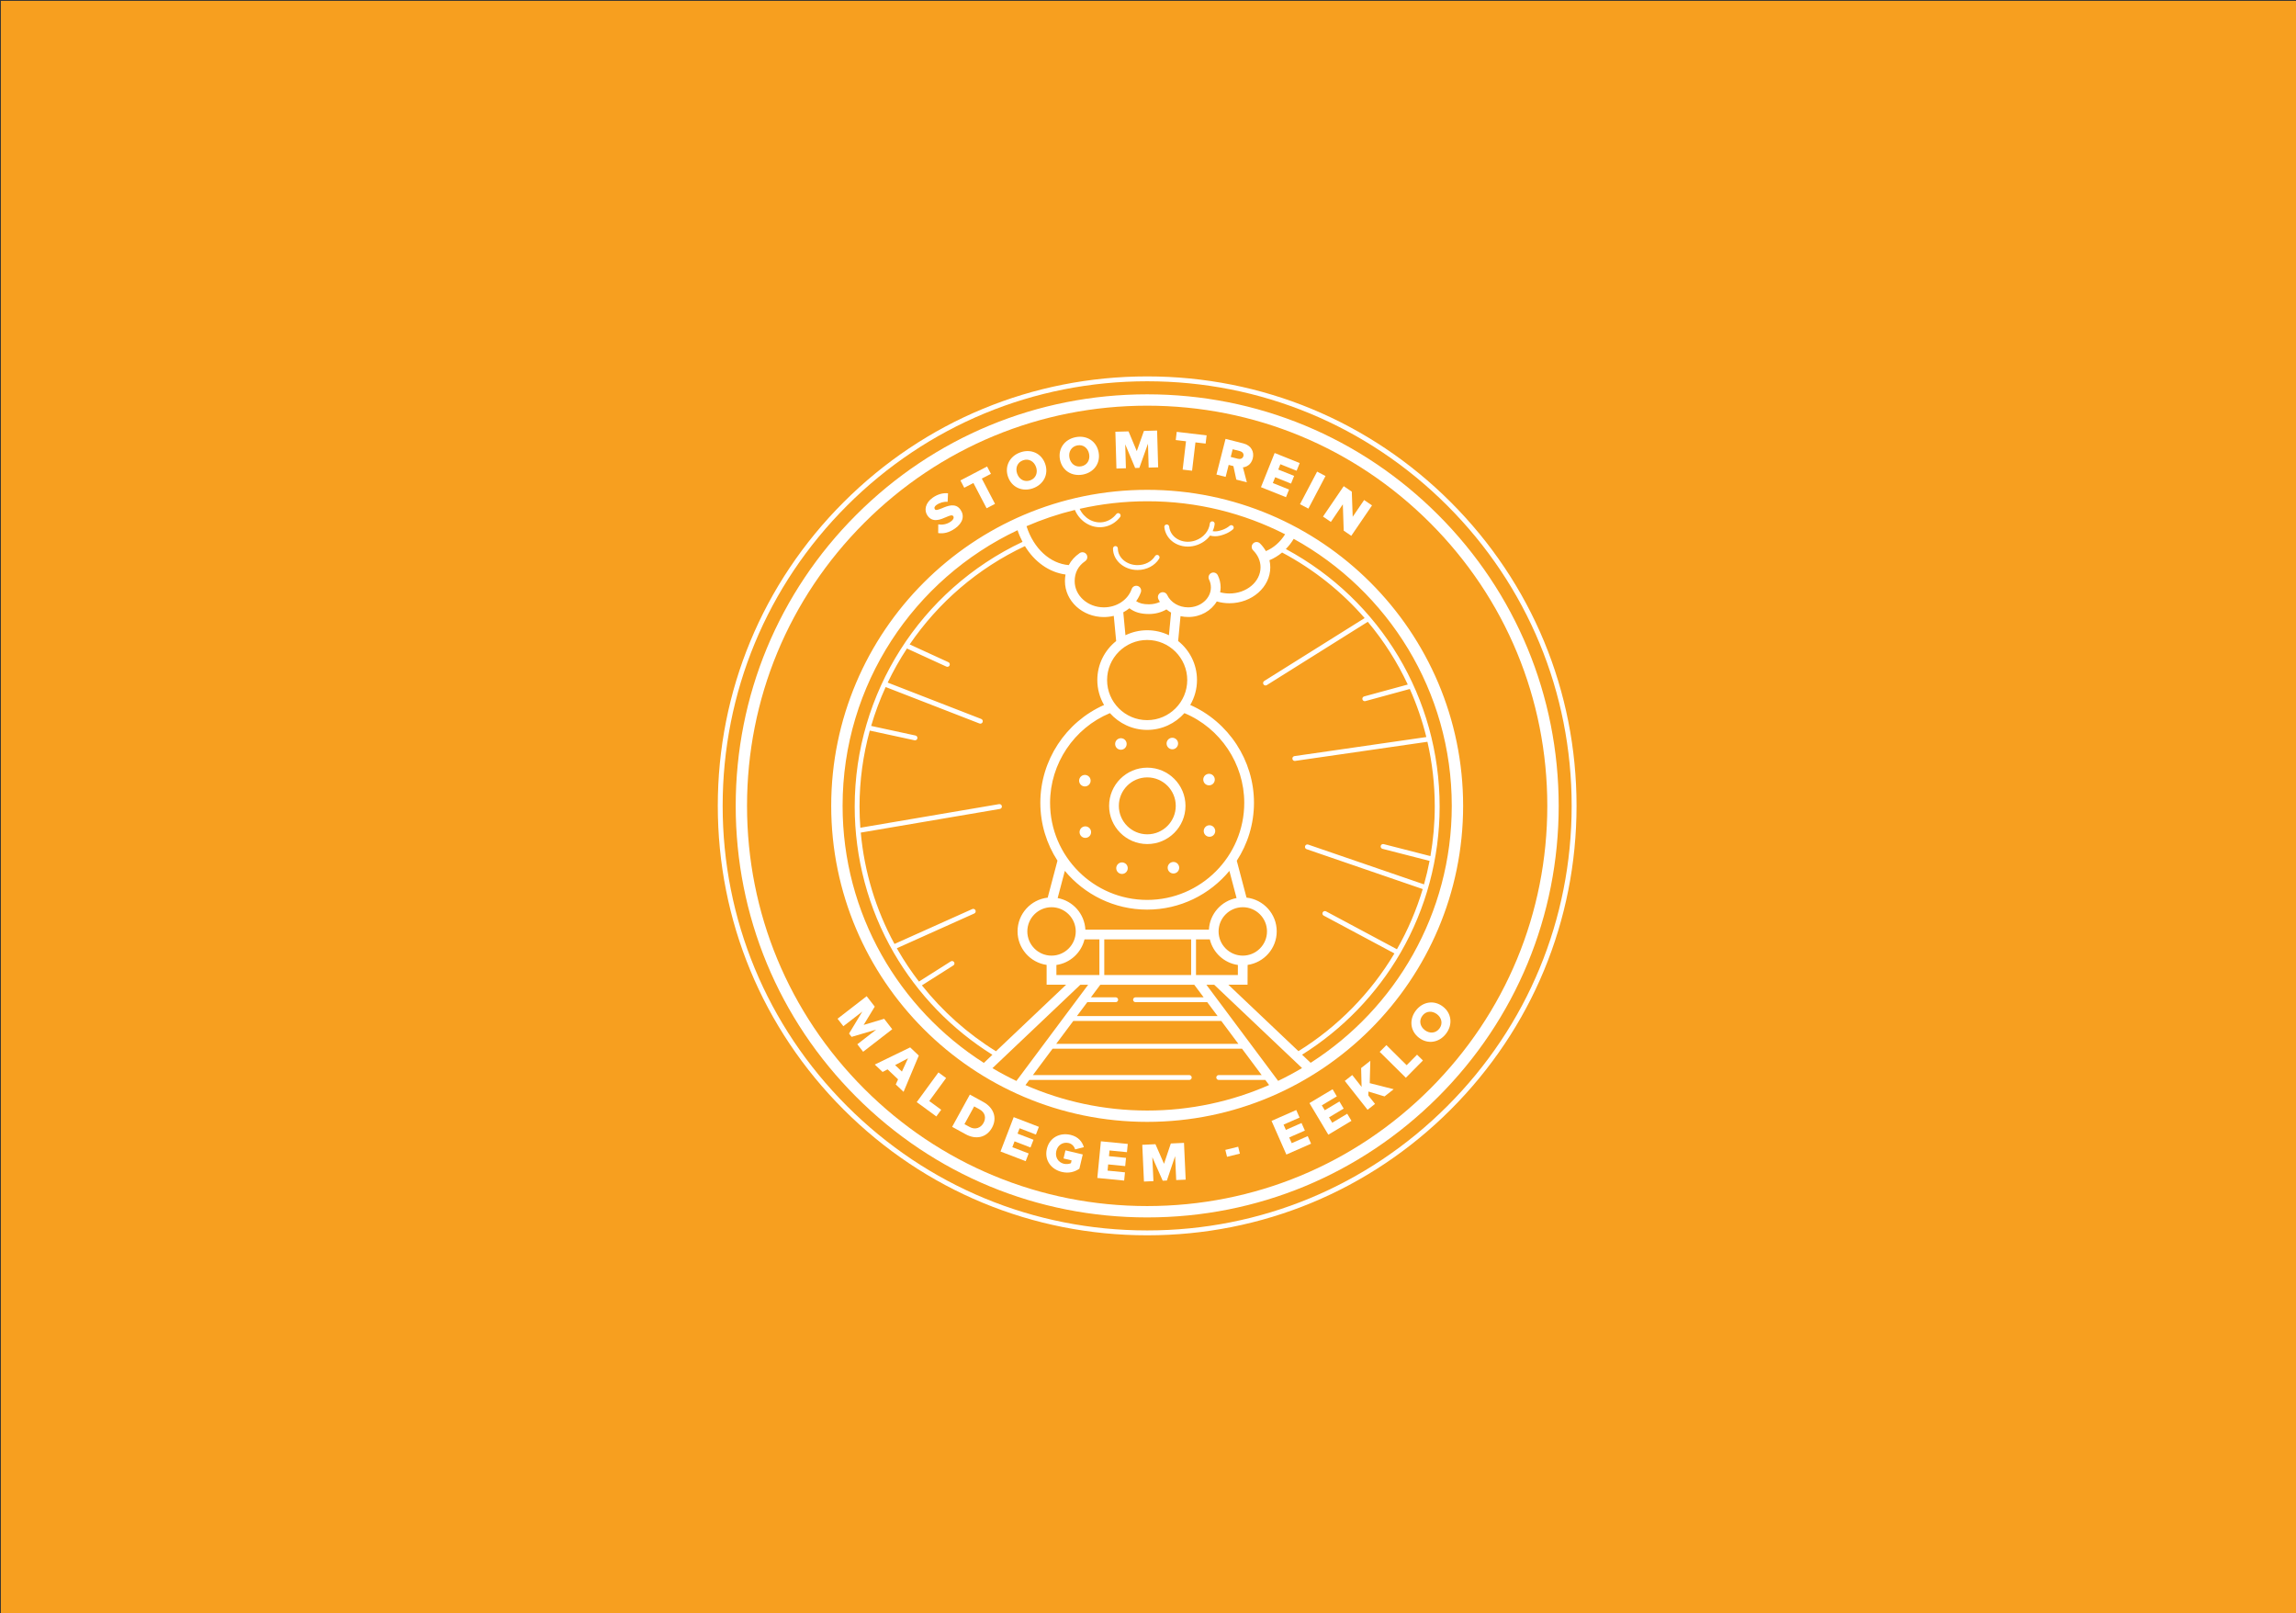 <?xml version="1.0" encoding="UTF-8" standalone="no"?>
<svg
   xmlns:dc="http://purl.org/dc/elements/1.1/"
   xmlns:cc="http://creativecommons.org/ns#"
   xmlns:rdf="http://www.w3.org/1999/02/22-rdf-syntax-ns#"
   xmlns:svg="http://www.w3.org/2000/svg"
   xmlns="http://www.w3.org/2000/svg"
   xmlns:sodipodi="http://sodipodi.sourceforge.net/DTD/sodipodi-0.dtd"
   xmlns:inkscape="http://www.inkscape.org/namespaces/inkscape"
   sodipodi:docname="sme.svg"
   inkscape:version="1.0 (4035a4fb49, 2020-05-01)"
   id="svg8"
   version="1.1"
   viewBox="0 0 93.398 65.617"
   height="65.617mm"
   width="93.398mm">
  <rect x="0" y="0" width="93.398" height="65.617" fill="#333333" stroke="none"/>
  <defs
     id="defs2" />
  <sodipodi:namedview
     inkscape:document-rotation="0"
     inkscape:window-maximized="1"
     inkscape:window-y="-8"
     inkscape:window-x="1912"
     inkscape:window-height="1017"
     inkscape:window-width="1920"
     showgrid="false"
     inkscape:current-layer="layer1"
     inkscape:document-units="mm"
     inkscape:cy="76.358085"
     inkscape:cx="178.70138"
     inkscape:zoom="1.979899"
     inkscape:pageshadow="2"
     inkscape:pageopacity="0.0"
     borderopacity="1.0"
     bordercolor="#666666"
     pagecolor="#ffffff"
     id="base" />
  <g
     transform="translate(-2.7343631e-6,-231.383)"
     id="layer1"
     inkscape:groupmode="layer"
     inkscape:label="Layer 1">
    <path
       id="rect854"
       d="M 0.133,0.133 V 247.867 H 352.867 V 0.133 Z"
       style="opacity:1;fill:#f79f1f;fill-opacity:1;stroke:#000000;stroke-width:0.264;stroke-opacity:0"
       sodipodi:nodetypes="ccccc"
       transform="matrix(0.265,0,0,0.265,2.7343631e-6,231.383)" />
    <g
       id="g2659"
       transform="matrix(0.132,0,0,0.132,29.146,246.606)">
      <path
         id="path2583"
         d="m 132.72,230.34 c 53.69,0 97.37,-43.68 97.37,-97.37 0,-53.69 -43.68,-97.37 -97.37,-97.37 -53.69,0 -97.37,43.68 -97.37,97.37 0,53.69 43.68,97.37 97.37,97.37 z M 73.22,181.13 C 73,180.78 72.54,180.68 72.19,180.9 l -9.8,6.21 c -2.35,-3.06 -4.5,-6.26 -6.44,-9.61 -0.13,-0.22 -0.24,-0.44 -0.37,-0.66 l 23.85,-10.7 c 0.38,-0.17 0.55,-0.61 0.38,-0.99 -0.17,-0.38 -0.61,-0.55 -0.99,-0.38 l -23.97,10.75 c -5.76,-10.59 -9.3,-22.28 -10.39,-34.31 l 42.87,-7.29 c 0.41,-0.07 0.68,-0.46 0.61,-0.87 -0.07,-0.41 -0.46,-0.68 -0.87,-0.61 l -42.74,7.27 c -0.16,-2.17 -0.25,-4.35 -0.25,-6.53 0,-8.02 1.09,-15.88 3.16,-23.4 l 13.77,2.98 c 0.05,0.01 0.11,0.02 0.16,0.02 0.35,0 0.66,-0.24 0.73,-0.59 0.09,-0.4 -0.17,-0.8 -0.57,-0.89 l -13.67,-2.96 c 1.2,-4.11 2.7,-8.11 4.47,-11.98 l 28.91,11.23 c 0.09,0.03 0.18,0.05 0.27,0.05 0.3,0 0.58,-0.18 0.7,-0.48 0.15,-0.39 -0.04,-0.82 -0.43,-0.97 L 52.76,94.99 c 1.74,-3.63 3.72,-7.14 5.93,-10.5 l 12.15,5.57 c 0.1,0.05 0.21,0.07 0.31,0.07 0.28,0 0.56,-0.16 0.68,-0.44 C 72,89.31 71.84,88.87 71.46,88.7 L 59.53,83.23 C 68.3,70.38 80.45,59.8 95.05,52.94 c 2.97,4.87 7.47,8.08 12.51,8.75 -0.12,0.66 -0.18,1.34 -0.18,2.05 0,6.1 5.38,11.06 11.99,11.06 1.05,0 2.08,-0.13 3.06,-0.37 l 0.74,7.76 c -3.54,2.82 -5.81,7.15 -5.81,12.01 0,2.8 0.76,5.43 2.08,7.69 -11.82,5.22 -19.64,17.1 -19.64,30.12 0,6.58 1.95,12.71 5.28,17.85 l -3.01,11.39 c -5.22,0.59 -9.29,5.02 -9.29,10.39 0,5.26 3.9,9.61 8.96,10.34 v 6.1 h 6.01 l -21.62,20.5 C 77.4,203.18 69.67,196.29 63.3,188.28 l 9.67,-6.13 c 0.37,-0.2 0.47,-0.67 0.25,-1.02 z M 127.25,72.09 c 1.6,1.22 3.47,1.77 6.02,1.77 1.96,0 3.83,-0.5 5.39,-1.42 0.44,0.37 0.92,0.69 1.43,0.98 l -0.66,6.98 c -2.03,-0.99 -4.3,-1.54 -6.7,-1.54 -2.4,0 -4.68,0.56 -6.7,1.54 l -0.67,-7.06 c 0.66,-0.36 1.3,-0.78 1.89,-1.25 z m 26.92,-2.1 c 1.25,0.36 2.56,0.55 3.89,0.55 6.95,0 12.6,-4.97 12.6,-11.08 0,-0.74 -0.09,-1.47 -0.25,-2.18 1.4,-0.58 2.71,-1.38 3.89,-2.37 9.83,5.23 18.41,12.11 25.44,20.2 L 168.8,94.49 c -0.35,0.22 -0.46,0.68 -0.24,1.03 0.14,0.23 0.39,0.35 0.64,0.35 0.14,0 0.27,-0.04 0.4,-0.11 l 31.11,-19.5 c 4.94,5.89 9.08,12.38 12.32,19.33 l -13.44,3.66 c -0.4,0.11 -0.64,0.52 -0.53,0.92 0.09,0.33 0.39,0.55 0.72,0.55 0.07,0 0.13,-0.01 0.2,-0.03 l 13.68,-3.73 c 2.12,4.75 3.83,9.7 5.09,14.81 l -40.64,5.87 c -0.41,0.06 -0.69,0.44 -0.63,0.85 0.05,0.37 0.37,0.64 0.74,0.64 0.04,0 0.07,0 0.11,-0.01 l 40.76,-5.89 c 1.48,6.45 2.26,13.13 2.26,19.94 0,5.14 -0.46,10.25 -1.33,15.28 l -14.41,-3.69 c -0.4,-0.1 -0.81,0.14 -0.91,0.54 -0.1,0.4 0.14,0.81 0.54,0.91 l 14.51,3.72 c -0.47,2.44 -1.04,4.85 -1.71,7.23 l -35.7,-12.26 c -0.39,-0.14 -0.82,0.07 -0.95,0.47 -0.13,0.39 0.07,0.82 0.47,0.95 l 35.78,12.29 c -1.93,6.45 -4.59,12.68 -7.95,18.54 l -21.85,-11.68 c -0.36,-0.19 -0.82,-0.06 -1.02,0.31 -0.2,0.37 -0.06,0.82 0.31,1.01 l 21.79,11.65 c -7.29,12.23 -17.48,22.61 -29.58,30.11 l -21.59,-20.47 h 5.91 l 0.02,-6.1 c 5.06,-0.73 8.97,-5.08 8.97,-10.34 0,-5.38 -4.08,-9.82 -9.31,-10.4 l -3,-11.36 c 3.35,-5.15 5.3,-11.29 5.3,-17.88 0,-13.02 -7.82,-24.9 -19.64,-30.12 1.32,-2.26 2.08,-4.89 2.08,-7.69 0,-4.86 -2.27,-9.2 -5.81,-12.01 L 143,74.52 c 0.76,0.17 1.56,0.26 2.37,0.26 3.79,0.02 7.11,-1.93 8.8,-4.79 z m 18.91,147.72 -22.1,-29.61 h 2.41 l 27.06,25.66 c -2.39,1.42 -4.85,2.74 -7.37,3.95 z m -58.81,-24.25 h 8.75 c 0.41,0 0.75,-0.34 0.75,-0.75 0,-0.41 -0.34,-0.75 -0.75,-0.75 h -7.63 l 2.88,-3.86 h 28.97 l 2.88,3.86 h -20.99 c -0.41,0 -0.75,0.34 -0.75,0.75 0,0.41 0.34,0.75 0.75,0.75 h 22.06 c 0.01,0 0.03,0 0.04,0 l 3.2,4.28 h -43.36 z m -9.52,-8.36 V 182 c 4.24,-0.61 7.66,-3.77 8.66,-7.88 H 118 V 185.1 Z M 132.72,81.86 c 6.81,0 12.35,5.54 12.35,12.35 0,6.81 -5.54,12.35 -12.35,12.35 -6.81,0 -12.35,-5.54 -12.35,-12.35 0,-6.81 5.54,-12.35 12.35,-12.35 z m 0,27.71 c 4.56,0 8.66,-2 11.48,-5.17 11.07,4.61 18.44,15.59 18.44,27.63 0,16.5 -13.42,29.92 -29.92,29.92 -16.5,0 -29.92,-13.42 -29.92,-29.92 0,-12.05 7.37,-23.03 18.44,-27.63 2.82,3.16 6.92,5.17 11.48,5.17 z m 0,55.37 c 10.18,0 19.3,-4.65 25.34,-11.93 l 2.21,8.37 c -4.68,0.87 -8.27,4.87 -8.52,9.74 h -38.07 c -0.25,-4.88 -3.84,-8.88 -8.54,-9.74 l 2.21,-8.38 c 6.06,7.29 15.18,11.94 25.37,11.94 z m 15.05,20.16 v -10.98 h 4.26 c 1,4.11 4.41,7.27 8.65,7.88 l -0.01,3.1 z m -1.5,-10.98 V 185.1 H 119.5 v -10.98 z m 15.92,5 c -4.11,0 -7.46,-3.35 -7.46,-7.46 0,-4.11 3.35,-7.46 7.46,-7.46 4.11,0 7.46,3.35 7.46,7.46 0,4.11 -3.35,7.46 -7.46,7.46 z M 103.25,164.2 c 4.11,0 7.46,3.35 7.46,7.46 0,4.11 -3.35,7.46 -7.46,7.46 -4.11,0 -7.46,-3.35 -7.46,-7.46 0,-4.11 3.35,-7.46 7.46,-7.46 z m 6.71,35.04 h 45.6 l 5.27,7.06 h -56.14 z m 2.16,-11.14 h 2.41 l -22.11,29.63 c -2.53,-1.21 -4.99,-2.52 -7.38,-3.94 z m -16.91,30.91 1.19,-1.59 h 49.3 c 0.41,0 0.75,-0.34 0.75,-0.75 0,-0.41 -0.34,-0.75 -0.75,-0.75 H 97.51 l 6.06,-8.12 h 58.38 l 6.06,8.12 h -13.24 c -0.41,0 -0.75,0.34 -0.75,0.75 0,0.41 0.34,0.75 0.75,0.75 h 14.36 l 1.17,1.57 c -11.51,5.05 -24.22,7.86 -37.57,7.86 -13.34,-0.01 -26.03,-2.81 -37.52,-7.84 z m 131.38,-86.04 c 0,33.23 -17.36,62.48 -43.49,79.17 l -2.64,-2.5 c 12.49,-7.82 22.96,-18.64 30.34,-31.4 7.88,-13.63 12.05,-29.21 12.05,-45.05 0,-33.34 -18.12,-63.58 -47.39,-79.36 0.91,-0.92 1.72,-1.97 2.42,-3.13 29.01,15.99 48.71,46.87 48.71,82.27 z M 175.23,49.29 c -1.49,2.39 -3.55,4.19 -5.92,5.19 -0.49,-0.85 -1.09,-1.65 -1.82,-2.37 -0.59,-0.58 -1.54,-0.58 -2.12,0.01 -0.58,0.59 -0.58,1.54 0.01,2.12 1.47,1.46 2.28,3.31 2.28,5.22 0,4.46 -4.3,8.08 -9.6,8.08 -0.98,0 -1.93,-0.13 -2.85,-0.37 0.09,-0.49 0.15,-1 0.15,-1.51 0,-1.31 -0.3,-2.57 -0.88,-3.75 -0.37,-0.74 -1.27,-1.05 -2.01,-0.68 -0.74,0.37 -1.05,1.27 -0.68,2.01 0.38,0.77 0.57,1.58 0.57,2.43 0,3.39 -3.14,6.14 -7,6.14 -2.84,0 -5.38,-1.49 -6.47,-3.81 -0.35,-0.75 -1.25,-1.07 -2,-0.72 -0.75,0.35 -1.07,1.25 -0.72,2 0.14,0.3 0.3,0.58 0.47,0.86 -1,0.48 -2.16,0.73 -3.38,0.73 -1.72,0 -2.93,-0.29 -3.93,-0.97 0.61,-0.84 1.1,-1.75 1.45,-2.75 0.27,-0.78 -0.14,-1.64 -0.92,-1.91 -0.78,-0.27 -1.64,0.14 -1.91,0.92 -1.18,3.38 -4.63,5.65 -8.58,5.65 -4.96,0 -8.99,-3.62 -8.99,-8.06 0,-2.63 1.09,-4.71 3.24,-6.18 0.68,-0.47 0.86,-1.4 0.39,-2.09 -0.47,-0.68 -1.4,-0.86 -2.09,-0.39 -1.47,1.01 -2.6,2.26 -3.36,3.7 -5.78,-0.47 -10.83,-5.13 -13.02,-11.99 4.77,-2.07 9.75,-3.75 14.9,-5.01 1.35,3.19 4.38,5.33 7.69,5.33 0.43,0 0.86,-0.04 1.29,-0.11 1.96,-0.33 3.73,-1.41 4.97,-3.03 0.25,-0.33 0.19,-0.8 -0.14,-1.05 -0.33,-0.25 -0.8,-0.19 -1.05,0.14 -1.01,1.32 -2.45,2.2 -4.03,2.47 -3.02,0.51 -5.93,-1.25 -7.25,-4.09 6.7,-1.52 13.66,-2.33 20.81,-2.33 15.28,-0.02 29.73,3.66 42.5,10.17 z M 92.78,48.04 c 0.42,1.27 0.94,2.47 1.53,3.59 -31.47,14.84 -51.72,46.68 -51.72,81.56 0,15.84 4.17,31.43 12.06,45.07 7.39,12.77 17.87,23.59 30.38,31.41 l -2.64,2.5 C 56.24,195.49 38.86,166.22 38.86,132.97 38.85,95.49 60.94,63.07 92.78,48.04 Z"
         class="st0" />
      <path
         id="path2585"
         d="M 226.29,39.41 C 201.3,14.42 168.07,0.65 132.73,0.65 97.39,0.65 64.16,14.41 39.17,39.41 14.16,64.4 0.4,97.63 0.4,132.97 c 0,35.34 13.76,68.57 38.76,93.56 24.99,24.99 58.22,38.76 93.56,38.76 35.34,0 68.57,-13.76 93.56,-38.76 24.99,-24.99 38.76,-58.22 38.76,-93.56 0,-35.34 -13.76,-68.57 -38.75,-93.56 z m -1.07,186.06 c -24.71,24.71 -57.56,38.32 -92.5,38.32 -34.94,0 -67.8,-13.61 -92.5,-38.32 C 15.51,200.77 1.9,167.91 1.9,132.97 1.9,98.03 15.51,65.17 40.22,40.47 64.93,15.77 97.78,2.15 132.72,2.15 c 34.94,0 67.79,13.61 92.5,38.32 24.71,24.71 38.32,57.56 38.32,92.5 0,34.94 -13.61,67.8 -38.32,92.5 z"
         class="st0" />
      <path
         id="path2587"
         d="M 222.39,43.31 C 198.44,19.36 166.6,6.17 132.72,6.17 98.84,6.17 67.01,19.36 43.06,43.31 19.11,67.26 5.92,99.1 5.92,132.97 c 0,33.87 13.19,65.71 37.14,89.67 23.95,23.96 55.79,37.14 89.67,37.14 33.88,0 65.71,-13.19 89.67,-37.14 23.95,-23.95 37.14,-55.79 37.14,-89.67 -0.01,-33.87 -13.2,-65.71 -37.15,-89.66 z m -2.48,176.85 c -23.29,23.29 -54.25,36.12 -87.19,36.12 -32.94,0 -63.9,-12.83 -87.19,-36.12 C 22.24,196.87 9.41,165.91 9.41,132.97 9.41,100.03 22.24,69.07 45.53,45.78 68.82,22.49 99.78,9.67 132.72,9.67 c 32.94,0 63.9,12.83 87.19,36.12 23.29,23.29 36.12,54.25 36.12,87.19 0,32.94 -12.83,63.89 -36.12,87.18 z"
         class="st0" />
      <path
         id="path2589"
         d="m 70.8,43.99 c 1.02,-0.44 1.82,-0.77 2.16,-0.28 0.31,0.45 0.03,1.12 -0.79,1.69 -1.27,0.88 -2.69,1.04 -3.83,0.84 l -0.02,2.68 c 1.56,0.24 3.28,-0.08 5.16,-1.4 2.5,-1.74 3.01,-3.94 1.71,-5.81 -1.52,-2.19 -3.97,-1.18 -5.72,-0.43 -1.04,0.41 -1.86,0.75 -2.17,0.31 -0.27,-0.39 -0.16,-0.88 0.54,-1.37 0.92,-0.64 2.16,-1.03 3.39,-0.93 l 0.12,-2.63 c -1.58,-0.16 -3.19,0.3 -4.68,1.33 -2.39,1.66 -2.74,3.98 -1.65,5.54 1.59,2.3 4.03,1.22 5.78,0.46 z"
         class="st0" />
      <path
         id="polygon2591"
         style="fill:#ffffff"
         d="m 76.35,34.96 2.82,-1.47 4.07,7.79 2.59,-1.36 -4.07,-7.79 2.81,-1.46 -1.18,-2.26 -8.22,4.29 z"
         class="st0" />
      <path
         id="path2593"
         d="m 97.56,35.11 c 3.26,-1.17 4.88,-4.32 3.71,-7.57 -1.17,-3.25 -4.42,-4.65 -7.68,-3.47 -3.26,1.17 -4.89,4.33 -3.73,7.57 1.17,3.25 4.43,4.64 7.7,3.47 z m -3.1,-8.61 c 1.76,-0.63 3.38,0.3 4.01,2.05 0.62,1.73 -0.03,3.5 -1.79,4.13 -1.78,0.64 -3.4,-0.31 -4.02,-2.04 -0.63,-1.75 0.03,-3.5 1.8,-4.14 z"
         class="st0" />
      <path
         id="path2595"
         d="m 112.92,30.89 c 3.41,-0.66 5.49,-3.52 4.83,-6.91 -0.65,-3.39 -3.65,-5.27 -7.05,-4.61 -3.41,0.66 -5.5,3.52 -4.85,6.91 0.65,3.39 3.67,5.27 7.07,4.61 z m -1.73,-8.98 c 1.84,-0.35 3.29,0.82 3.64,2.64 0.35,1.8 -0.56,3.45 -2.4,3.8 -1.85,0.36 -3.31,-0.83 -3.66,-2.64 -0.35,-1.81 0.57,-3.44 2.42,-3.8 z"
         class="st0" />
      <path
         id="polygon2597"
         style="fill:#ffffff"
         d="m 135.78,17.33 -4.06,0.12 -2.2,6.22 -2.54,-6.08 -4.06,0.11 0.33,11.34 2.92,-0.09 -0.21,-7.37 3.06,7.29 1.29,-0.04 2.66,-7.45 0.21,7.37 2.93,-0.08 z"
         class="st0" />
      <path
         id="polygon2599"
         style="fill:#ffffff"
         d="m 144.69,20.64 -1.03,8.73 2.9,0.34 1.04,-8.73 3.14,0.37 0.3,-2.53 -9.21,-1.09 -0.3,2.53 z"
         class="st0" />
      <path
         id="path2601"
         d="m 157.84,27.92 1.45,0.37 0.9,4.16 3.25,0.83 -1.21,-4.61 c 1.11,-0.1 2.54,-0.83 3.03,-2.74 0.52,-2.04 -0.45,-4.01 -2.89,-4.63 l -5.5,-1.4 -2.8,10.99 2.83,0.72 z m 1.23,-4.82 2.24,0.57 c 0.74,0.19 1.26,0.78 1.07,1.52 -0.2,0.77 -0.93,1.03 -1.67,0.84 l -2.24,-0.57 z"
         class="st0" />
      <path
         id="polygon2603"
         style="fill:#ffffff"
         d="m 178.78,29.72 0.95,-2.37 -7.72,-3.1 -4.22,10.53 7.71,3.09 0.95,-2.36 -5,-2.01 0.72,-1.78 4.89,1.96 0.95,-2.37 -4.89,-1.96 0.65,-1.64 z"
         class="st0" />
      <path
         id="rect2605"
         transform="rotate(-62.264,183.746,35.692)"
         style="fill:#ffffff"
         d="m 178.08,34.23 h 11.34 v 2.92 h -11.34 z"
         class="st0" />
      <path
         id="polygon2607"
         style="fill:#ffffff"
         d="m 195.78,36.16 -2.49,-1.69 -6.38,9.37 2.42,1.65 3.69,-5.43 0.27,8.12 2.33,1.59 6.39,-9.37 -2.43,-1.66 -3.52,5.16 z"
         class="st0" />
      <path
         id="polygon2609"
         style="fill:#ffffff"
         d="m 40.85,203.13 0.79,1.02 7.59,-2.24 -5.83,4.52 1.79,2.31 8.97,-6.94 -2.49,-3.22 -6.32,1.89 3.42,-5.64 -2.49,-3.21 -8.97,6.94 1.79,2.31 5.84,-4.51 z"
         class="st0" />
      <path
         id="path2611"
         d="m 59.68,207.39 -10.9,5.29 2.41,2.28 1.53,-0.8 3.24,3.08 -0.72,1.57 2.41,2.28 4.69,-11.18 z m -2.54,7.45 -2.1,-1.99 3.98,-2.1 z"
         class="st0" />
      <path
         id="polygon2613"
         style="fill:#ffffff"
         d="m 61.71,224.25 6.03,4.42 1.51,-2.06 -3.68,-2.69 5.19,-7.09 -2.36,-1.73 z"
         class="st0" />
      <path
         id="path2615"
         d="m 82.25,224.22 -4.17,-2.29 -5.46,9.94 4.19,2.3 c 3.11,1.71 6.4,1.05 8.1,-2.03 1.69,-3.09 0.47,-6.2 -2.66,-7.92 z m 0.03,6.47 c -0.81,1.48 -2.52,2.19 -4.26,1.23 l -1.61,-0.88 3,-5.47 1.62,0.89 c 1.83,1 2.1,2.7 1.25,4.23 z"
         class="st0" />
      <path
         id="polygon2617"
         style="fill:#ffffff"
         d="m 92.77,233.96 0.64,-1.65 5.03,1.94 0.91,-2.38 -7.76,-2.99 -4.07,10.59 7.76,2.98 0.92,-2.38 -5.03,-1.93 0.68,-1.8 4.92,1.89 0.92,-2.38 z"
         class="st0" />
      <path
         id="path2619"
         d="m 108.53,236.86 c 1.08,0.25 1.76,1.13 2,1.96 l 2.68,-0.68 c -0.44,-1.55 -1.62,-3.21 -4.08,-3.79 -3.29,-0.78 -6.49,0.79 -7.32,4.3 -0.83,3.51 1.33,6.34 4.63,7.12 2.09,0.49 3.89,0.03 5.39,-1 l 1.04,-4.39 -5.33,-1.26 -0.59,2.5 2.48,0.59 -0.2,0.86 c -0.48,0.24 -1.38,0.37 -2.19,0.18 -1.8,-0.43 -2.75,-2.12 -2.32,-3.92 0.4,-1.8 2,-2.89 3.81,-2.47 z"
         class="st0" />
      <path
         id="polygon2621"
         style="fill:#ffffff"
         d="m 120.95,240.91 0.17,-1.76 5.37,0.53 0.25,-2.54 -8.28,-0.81 -1.1,11.29 8.27,0.81 0.25,-2.54 -5.36,-0.53 0.18,-1.91 5.25,0.52 0.25,-2.54 z"
         class="st0" />
      <path
         id="polygon2623"
         style="fill:#ffffff"
         d="m 137.51,248.47 1.29,-0.06 2.53,-7.51 0.34,7.37 2.92,-0.13 -0.52,-11.33 -4.06,0.19 -2.1,6.26 -2.64,-6.04 -4.06,0.19 0.52,11.32 2.92,-0.13 -0.34,-7.37 z"
         class="st0" />
      <path
         id="rect2625"
         transform="matrix(0.971,-0.239,0.239,0.971,-52.626,44.923)"
         style="fill:#ffffff"
         d="m 156.99,238.49 h 4.08 v 2.19 h -4.08 z"
         class="st0" />
      <path
         id="polygon2627"
         style="fill:#ffffff"
         d="m 178.66,226.69 -7.61,3.35 4.57,10.37 7.61,-3.35 -1.03,-2.33 -4.93,2.17 -0.78,-1.76 4.83,-2.12 -1.03,-2.33 -4.82,2.12 -0.72,-1.62 4.94,-2.17 z"
         class="st0" />
      <path
         id="polygon2629"
         style="fill:#ffffff"
         d="m 189.86,220.29 -7.13,4.27 5.82,9.73 7.13,-4.27 -1.31,-2.19 -4.62,2.77 -0.99,-1.65 4.52,-2.7 -1.31,-2.19 -4.52,2.7 -0.91,-1.51 4.63,-2.77 z"
         class="st0" />
      <path
         id="polygon2631"
         style="fill:#ffffff"
         d="m 200.88,222.21 0.02,-1.22 4.97,1.51 2.82,-2.22 -7.38,-1.87 0.18,-6.89 -2.83,2.23 0.14,5.82 -2.88,-3.66 -2.3,1.81 7.02,8.9 2.3,-1.81 z"
         class="st0" />
      <path
         id="polygon2633"
         style="fill:#ffffff"
         d="m 206.44,206.69 -2.06,2.08 8.06,7.98 5.26,-5.32 -1.81,-1.79 -3.21,3.24 z"
         class="st0" />
      <path
         id="path2635"
         d="m 223.84,194.8 c -2.74,-2.09 -6.23,-1.5 -8.33,1.25 -2.1,2.76 -1.76,6.29 0.98,8.38 2.74,2.09 6.24,1.49 8.34,-1.27 2.1,-2.75 1.75,-6.27 -0.99,-8.36 z m -1.07,6.8 c -1.15,1.5 -3.03,1.58 -4.49,0.47 -1.47,-1.12 -1.88,-2.95 -0.73,-4.45 1.13,-1.49 3,-1.58 4.48,-0.46 1.46,1.11 1.88,2.95 0.74,4.44 z"
         class="st0" />
      <path
         id="path2637"
         d="m 122.94,52.93 c -0.41,0 -0.75,0.34 -0.75,0.75 0,3.65 3.39,6.62 7.56,6.62 2.8,0 5.36,-1.34 6.68,-3.51 0.22,-0.35 0.1,-0.82 -0.25,-1.03 -0.35,-0.21 -0.81,-0.1 -1.03,0.25 -1.05,1.72 -3.12,2.79 -5.4,2.79 -3.34,0 -6.06,-2.3 -6.06,-5.12 0,-0.41 -0.33,-0.75 -0.75,-0.75 z"
         class="st0" />
      <path
         id="path2639"
         d="m 138.33,48.51 c 0.63,1.8 2.01,3.22 3.88,3.99 0.96,0.39 1.99,0.59 3.04,0.59 0.96,0 1.93,-0.17 2.87,-0.5 1.64,-0.58 3.02,-1.6 3.98,-2.89 0.54,0.14 1.05,0.2 1.54,0.2 0.94,0 1.82,-0.22 2.8,-0.57 0.99,-0.35 1.9,-0.86 2.69,-1.52 0.32,-0.27 0.36,-0.74 0.09,-1.06 -0.27,-0.32 -0.74,-0.36 -1.06,-0.09 -0.65,0.55 -1.4,0.97 -2.22,1.26 -1.27,0.45 -2.12,0.57 -3.04,0.42 0.32,-0.7 0.54,-1.44 0.62,-2.21 0.04,-0.41 -0.25,-0.78 -0.67,-0.82 -0.41,-0.05 -0.78,0.25 -0.82,0.67 -0.24,2.31 -1.98,4.35 -4.41,5.21 -1.62,0.57 -3.34,0.55 -4.84,-0.07 -1.47,-0.6 -2.54,-1.7 -3.03,-3.1 -0.12,-0.35 -0.21,-0.72 -0.25,-1.09 -0.05,-0.41 -0.41,-0.71 -0.83,-0.66 -0.41,0.05 -0.71,0.42 -0.66,0.83 0.05,0.47 0.16,0.95 0.32,1.41 z"
         class="st0" />
      <path
         id="path2641"
         d="m 132.76,144.74 c 6.49,0 11.77,-5.28 11.77,-11.77 0,-6.49 -5.28,-11.77 -11.77,-11.77 -6.49,0 -11.77,5.28 -11.77,11.77 0,6.49 5.28,11.77 11.77,11.77 z m 0,-20.54 c 4.84,0 8.77,3.93 8.77,8.77 0,4.84 -3.93,8.77 -8.77,8.77 -4.84,0 -8.77,-3.93 -8.77,-8.77 0,-4.83 3.93,-8.77 8.77,-8.77 z"
         class="st0" />
      <path
         id="path2643"
         d="m 112.86,126.86 c 0.91,0.37 1.94,-0.07 2.31,-0.98 0.37,-0.91 -0.07,-1.94 -0.98,-2.31 -0.91,-0.37 -1.94,0.07 -2.31,0.98 -0.37,0.91 0.07,1.94 0.98,2.31 z"
         class="st0" />
      <path
         id="path2645"
         d="m 125.32,115.54 c 0.9,-0.38 1.32,-1.42 0.94,-2.33 -0.38,-0.91 -1.42,-1.32 -2.33,-0.94 -0.9,0.38 -1.32,1.42 -0.94,2.33 0.38,0.91 1.43,1.32 2.33,0.94 z"
         class="st0" />
      <path
         id="path2647"
         d="m 139.81,115.41 c 0.91,0.37 1.94,-0.07 2.31,-0.98 0.37,-0.91 -0.07,-1.94 -0.98,-2.31 -0.91,-0.37 -1.94,0.07 -2.31,0.98 -0.36,0.91 0.08,1.95 0.98,2.31 z"
         class="st0" />
      <path
         id="path2649"
         d="m 152.48,126.51 c 0.9,-0.38 1.32,-1.42 0.94,-2.33 -0.38,-0.9 -1.42,-1.32 -2.33,-0.94 -0.91,0.38 -1.32,1.42 -0.94,2.33 0.38,0.9 1.42,1.32 2.33,0.94 z"
         class="st0" />
      <path
         id="path2651"
         d="m 152.59,139.08 c -0.91,-0.37 -1.94,0.07 -2.31,0.98 -0.37,0.91 0.07,1.94 0.98,2.31 0.91,0.37 1.94,-0.07 2.31,-0.98 0.36,-0.91 -0.08,-1.94 -0.98,-2.31 z"
         class="st0" />
      <path
         id="path2653"
         d="m 140.12,150.4 c -0.9,0.38 -1.32,1.42 -0.94,2.33 0.38,0.9 1.42,1.32 2.33,0.94 0.91,-0.38 1.32,-1.42 0.94,-2.33 -0.38,-0.91 -1.43,-1.32 -2.33,-0.94 z"
         class="st0" />
      <path
         id="path2655"
         d="m 125.63,150.53 c -0.91,-0.37 -1.94,0.07 -2.31,0.98 -0.37,0.91 0.07,1.94 0.98,2.31 0.91,0.37 1.94,-0.07 2.31,-0.98 0.36,-0.91 -0.07,-1.95 -0.98,-2.31 z"
         class="st0" />
      <path
         id="path2657"
         d="m 112.97,139.43 c -0.9,0.38 -1.32,1.42 -0.94,2.33 0.38,0.9 1.42,1.32 2.33,0.94 0.9,-0.38 1.32,-1.42 0.94,-2.33 -0.39,-0.9 -1.43,-1.32 -2.33,-0.94 z"
         class="st0" />
    </g>
  </g>
  <style
     id="style2100"
     type="text/css">
	.st0{fill:#1E1E1C;}
</style>
  <style
     id="style2581"
     type="text/css">
	.st0{fill:#FFFFFF;}
</style>
</svg>
